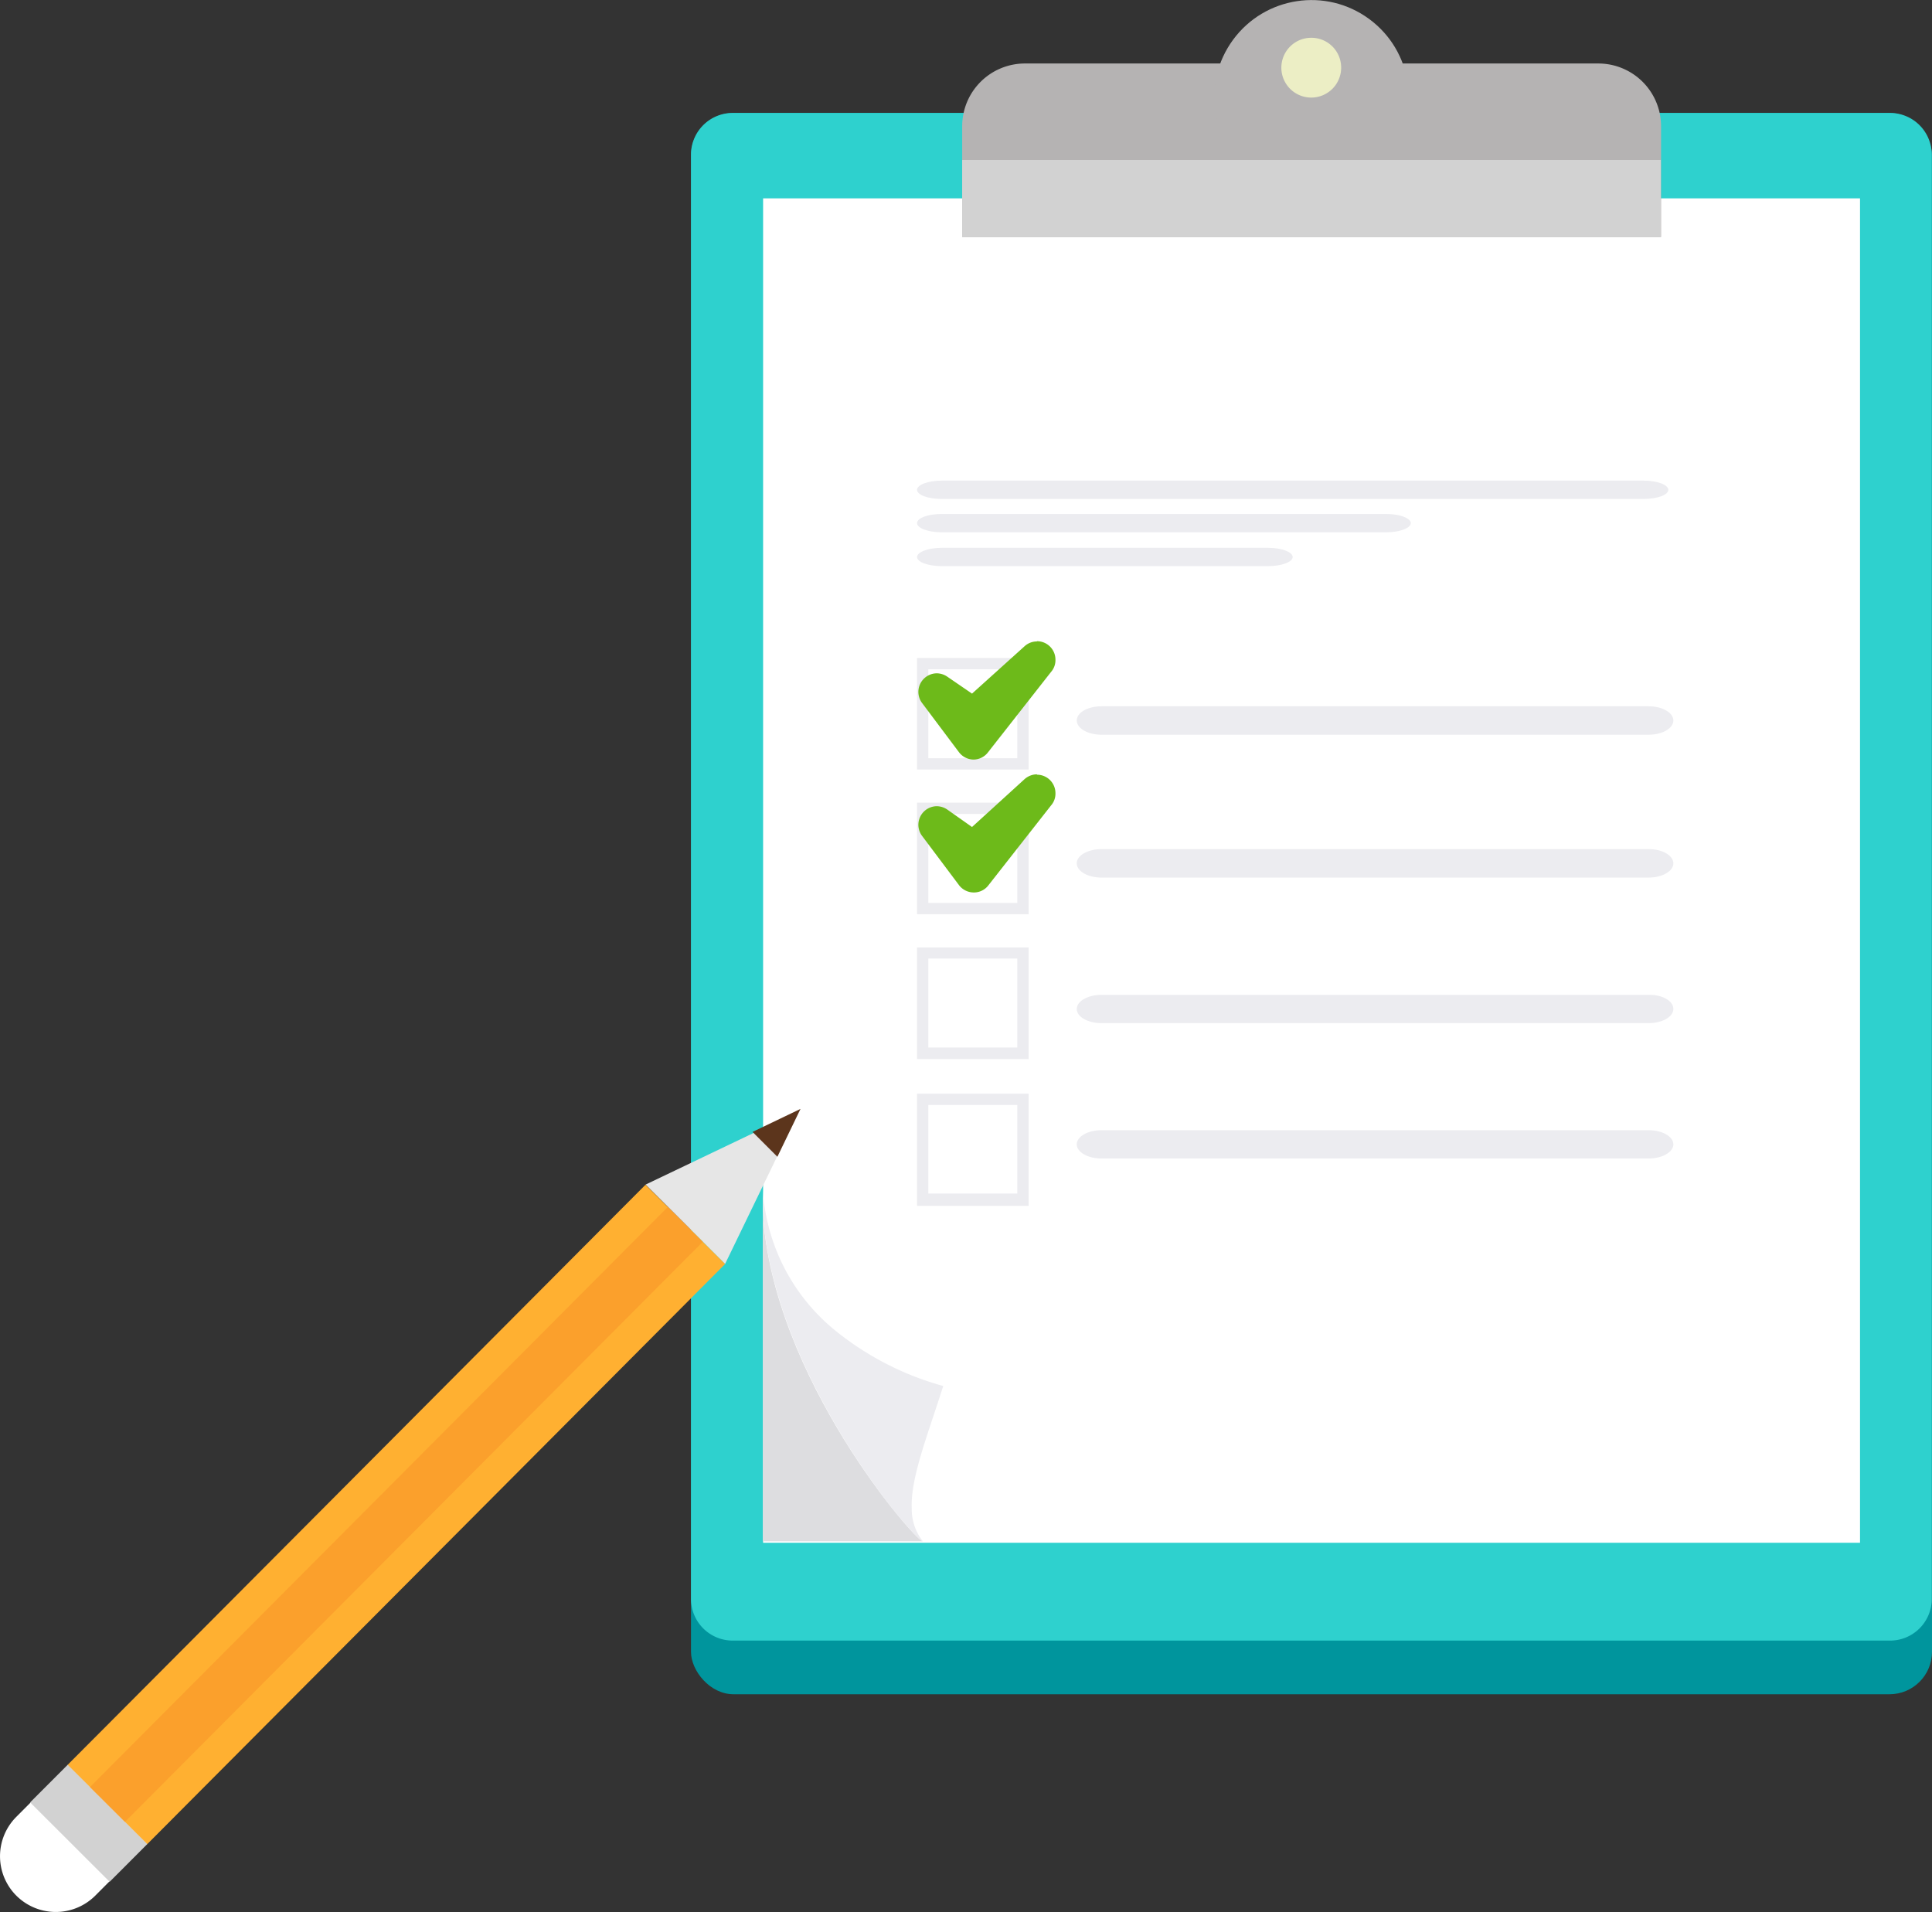 <svg id="Vrstva_1" data-name="Vrstva 1" xmlns="http://www.w3.org/2000/svg" viewBox="0 0 157.02 155.39"><rect x="0" y="0" width="157.02" height="155.39" fill="#333333" stroke="none"/><defs><style>.cls-1{fill:#00959d;}.cls-2{fill:#2ed1ce;}.cls-3{fill:#fff;}.cls-4{fill:#b5b3b3;}.cls-5{fill:#eceec5;}.cls-6{fill:#d2d2d2;}.cls-7{fill:#ececf0;}.cls-8{fill:#6dba1a;}.cls-9{fill:#dddde0;}.cls-10{fill:#e6e6e6;}.cls-11{fill:#5c351c;}.cls-12{fill:#ffb031;}.cls-13{fill:#fba02c;}</style></defs><title>Kreslicí plátno 1</title><rect class="cls-1" x="56.16" y="9.18" width="100.86" height="128.51" rx="3.45"/><path class="cls-2" d="M157,130a3.39,3.39,0,0,1-3.44,3.33h-94A3.39,3.39,0,0,1,56.16,130V12.51a3.39,3.39,0,0,1,3.45-3.33h94A3.39,3.39,0,0,1,157,12.51Z"/><rect class="cls-3" x="62.02" y="16.12" width="89.15" height="109.26"/><path class="cls-4" d="M135,10.26a5.1,5.1,0,0,0-5.1-5.1H83.31a5.1,5.1,0,0,0-5.11,5.1v9H135Z"/><circle class="cls-4" cx="106.59" cy="7.91" r="7.91" transform="translate(37.07 89.1) rotate(-53.67)"/><path class="cls-5" d="M109,5.49a2.43,2.43,0,1,1-2.43-2.42A2.42,2.42,0,0,1,109,5.49Z"/><rect class="cls-6" x="78.2" y="13" width="56.78" height="6.26"/><path class="cls-7" d="M135.59,39.81c0,.41-.9.74-2,.74H76.53c-1.1,0-2-.33-2-.74s.9-.75,2-.75h57.06C134.69,39.06,135.59,39.4,135.59,39.81Z"/><path class="cls-7" d="M114.66,42.51c0,.41-.9.75-2,.75H76.53c-1.1,0-2-.34-2-.75s.9-.74,2-.74h36.13C113.76,41.77,114.66,42.11,114.66,42.51Z"/><path class="cls-7" d="M105.06,45.27c0,.4-.9.74-2,.74H76.53c-1.1,0-2-.34-2-.74s.9-.75,2-.75h26.53C104.16,44.52,105.06,44.86,105.06,45.27Z"/><path class="cls-7" d="M136,58.55c0,.64-.9,1.16-2,1.16H89.51c-1.1,0-2-.52-2-1.16s.9-1.15,2-1.15H134C135.1,57.4,136,57.92,136,58.55Z"/><path class="cls-7" d="M136,70.16c0,.64-.9,1.16-2,1.16H89.51c-1.1,0-2-.52-2-1.16s.9-1.15,2-1.15H134C135.1,69,136,69.53,136,70.16Z"/><path class="cls-7" d="M136,82c0,.63-.9,1.15-2,1.15H89.51c-1.1,0-2-.52-2-1.15s.9-1.15,2-1.15H134C135.1,80.83,136,81.34,136,82Z"/><path class="cls-7" d="M136,93c0,.63-.9,1.15-2,1.15H89.51c-1.1,0-2-.52-2-1.15s.9-1.15,2-1.15H134C135.1,91.85,136,92.37,136,93Z"/><path class="cls-7" d="M82.68,54.39v7.23H75.45V54.39h7.23m.92-.92H74.53v9.07H83.6V53.47Z"/><path class="cls-7" d="M82.68,66.15v7.23H75.45V66.15h7.23m.92-.92H74.53V74.3H83.6V65.23Z"/><path class="cls-7" d="M82.68,77.9v7.23H75.45V77.9h7.23M83.6,77H74.53v9.07H83.6V77Z"/><path class="cls-7" d="M82.68,89.8V97H75.45V89.8h7.23m.92-.92H74.53V98H83.6V88.88Z"/><path class="cls-8" d="M79.1,61a.8.8,0,0,1-.59-.3l-3-4a.75.75,0,0,1,.07-1,.74.74,0,0,1,.53-.23.79.79,0,0,1,.44.14L79,57.33l4.76-4.28a.73.73,0,0,1,.5-.19.76.76,0,0,1,.51.2.75.75,0,0,1,.08,1L79.7,60.66a.75.75,0,0,1-.59.29Z"/><path class="cls-8" d="M84.28,53.61h0m0,0L79.11,60.2l-3-4,2.95,2.11,5.21-4.68m0-1.5h0a1.48,1.48,0,0,0-1,.39L79,56.37,77,55a1.55,1.55,0,0,0-.87-.28,1.51,1.51,0,0,0-1.2,2.4l3,4a1.51,1.51,0,0,0,1.18.61h0a1.48,1.48,0,0,0,1.18-.58l5.13-6.54a1.45,1.45,0,0,0,.36-1,1.5,1.5,0,0,0-1.5-1.5Zm0,3Z"/><path class="cls-8" d="M79.1,71.79a.77.77,0,0,1-.59-.31l-3-4a.75.75,0,0,1,.07-1,.74.74,0,0,1,.53-.23.79.79,0,0,1,.44.14L79,68.17l4.76-4.28a.73.73,0,0,1,.5-.19.76.76,0,0,1,.51.2.75.75,0,0,1,.08,1L79.7,71.5a.75.75,0,0,1-.59.29Z"/><path class="cls-8" d="M84.28,64.45h0m0,0L79.11,71l-3-4,2.95,2.11,5.21-4.68m0-1.5h0a1.53,1.53,0,0,0-1,.39L79,67.21,77,65.8a1.55,1.55,0,0,0-.87-.28,1.51,1.51,0,0,0-1.2,2.4l3,4a1.51,1.51,0,0,0,1.18.61h0A1.48,1.48,0,0,0,80.29,72l5.13-6.54a1.45,1.45,0,0,0,.36-1,1.5,1.5,0,0,0-1.5-1.5Zm0,3Z"/><path class="cls-9" d="M62,98.58v26.68H75C74.42,125.27,62.8,112,62,98.58Z"/><path class="cls-7" d="M76.66,112.64a24.13,24.13,0,0,1-8.79-4.52A16,16,0,0,1,62,96.72v1.75c.78,13.41,12.4,26.8,13,26.79a4.24,4.24,0,0,1-.9-2.68C74,120.11,75.36,116.73,76.66,112.64Z"/><path class="cls-3" d="M7.74,154.06a4.54,4.54,0,0,1-6.41,0h0a4.53,4.53,0,0,1,0-6.41l6.28-6.3a4.53,4.53,0,0,1,6.41,0h0a4.53,4.53,0,0,1,0,6.41Z"/><rect class="cls-6" x="5.04" y="143.61" width="4.34" height="9.13" transform="translate(-102.73 48.57) rotate(-45.04)"/><polygon class="cls-10" points="52.47 96.27 58.93 102.72 64.94 90.31 52.47 96.27"/><polygon class="cls-11" points="65.06 90.12 61.16 91.99 63.18 94.01 65.06 90.12"/><rect class="cls-12" x="-1.05" y="118.5" width="66.54" height="9.13" transform="translate(-77.71 59.05) rotate(-45.11)"/><rect class="cls-13" x="-1.05" y="121.06" width="66.54" height="4.01" transform="translate(-77.71 59.05) rotate(-45.11)"/><path class="cls-7" d="M67,100.83v0"/></svg>